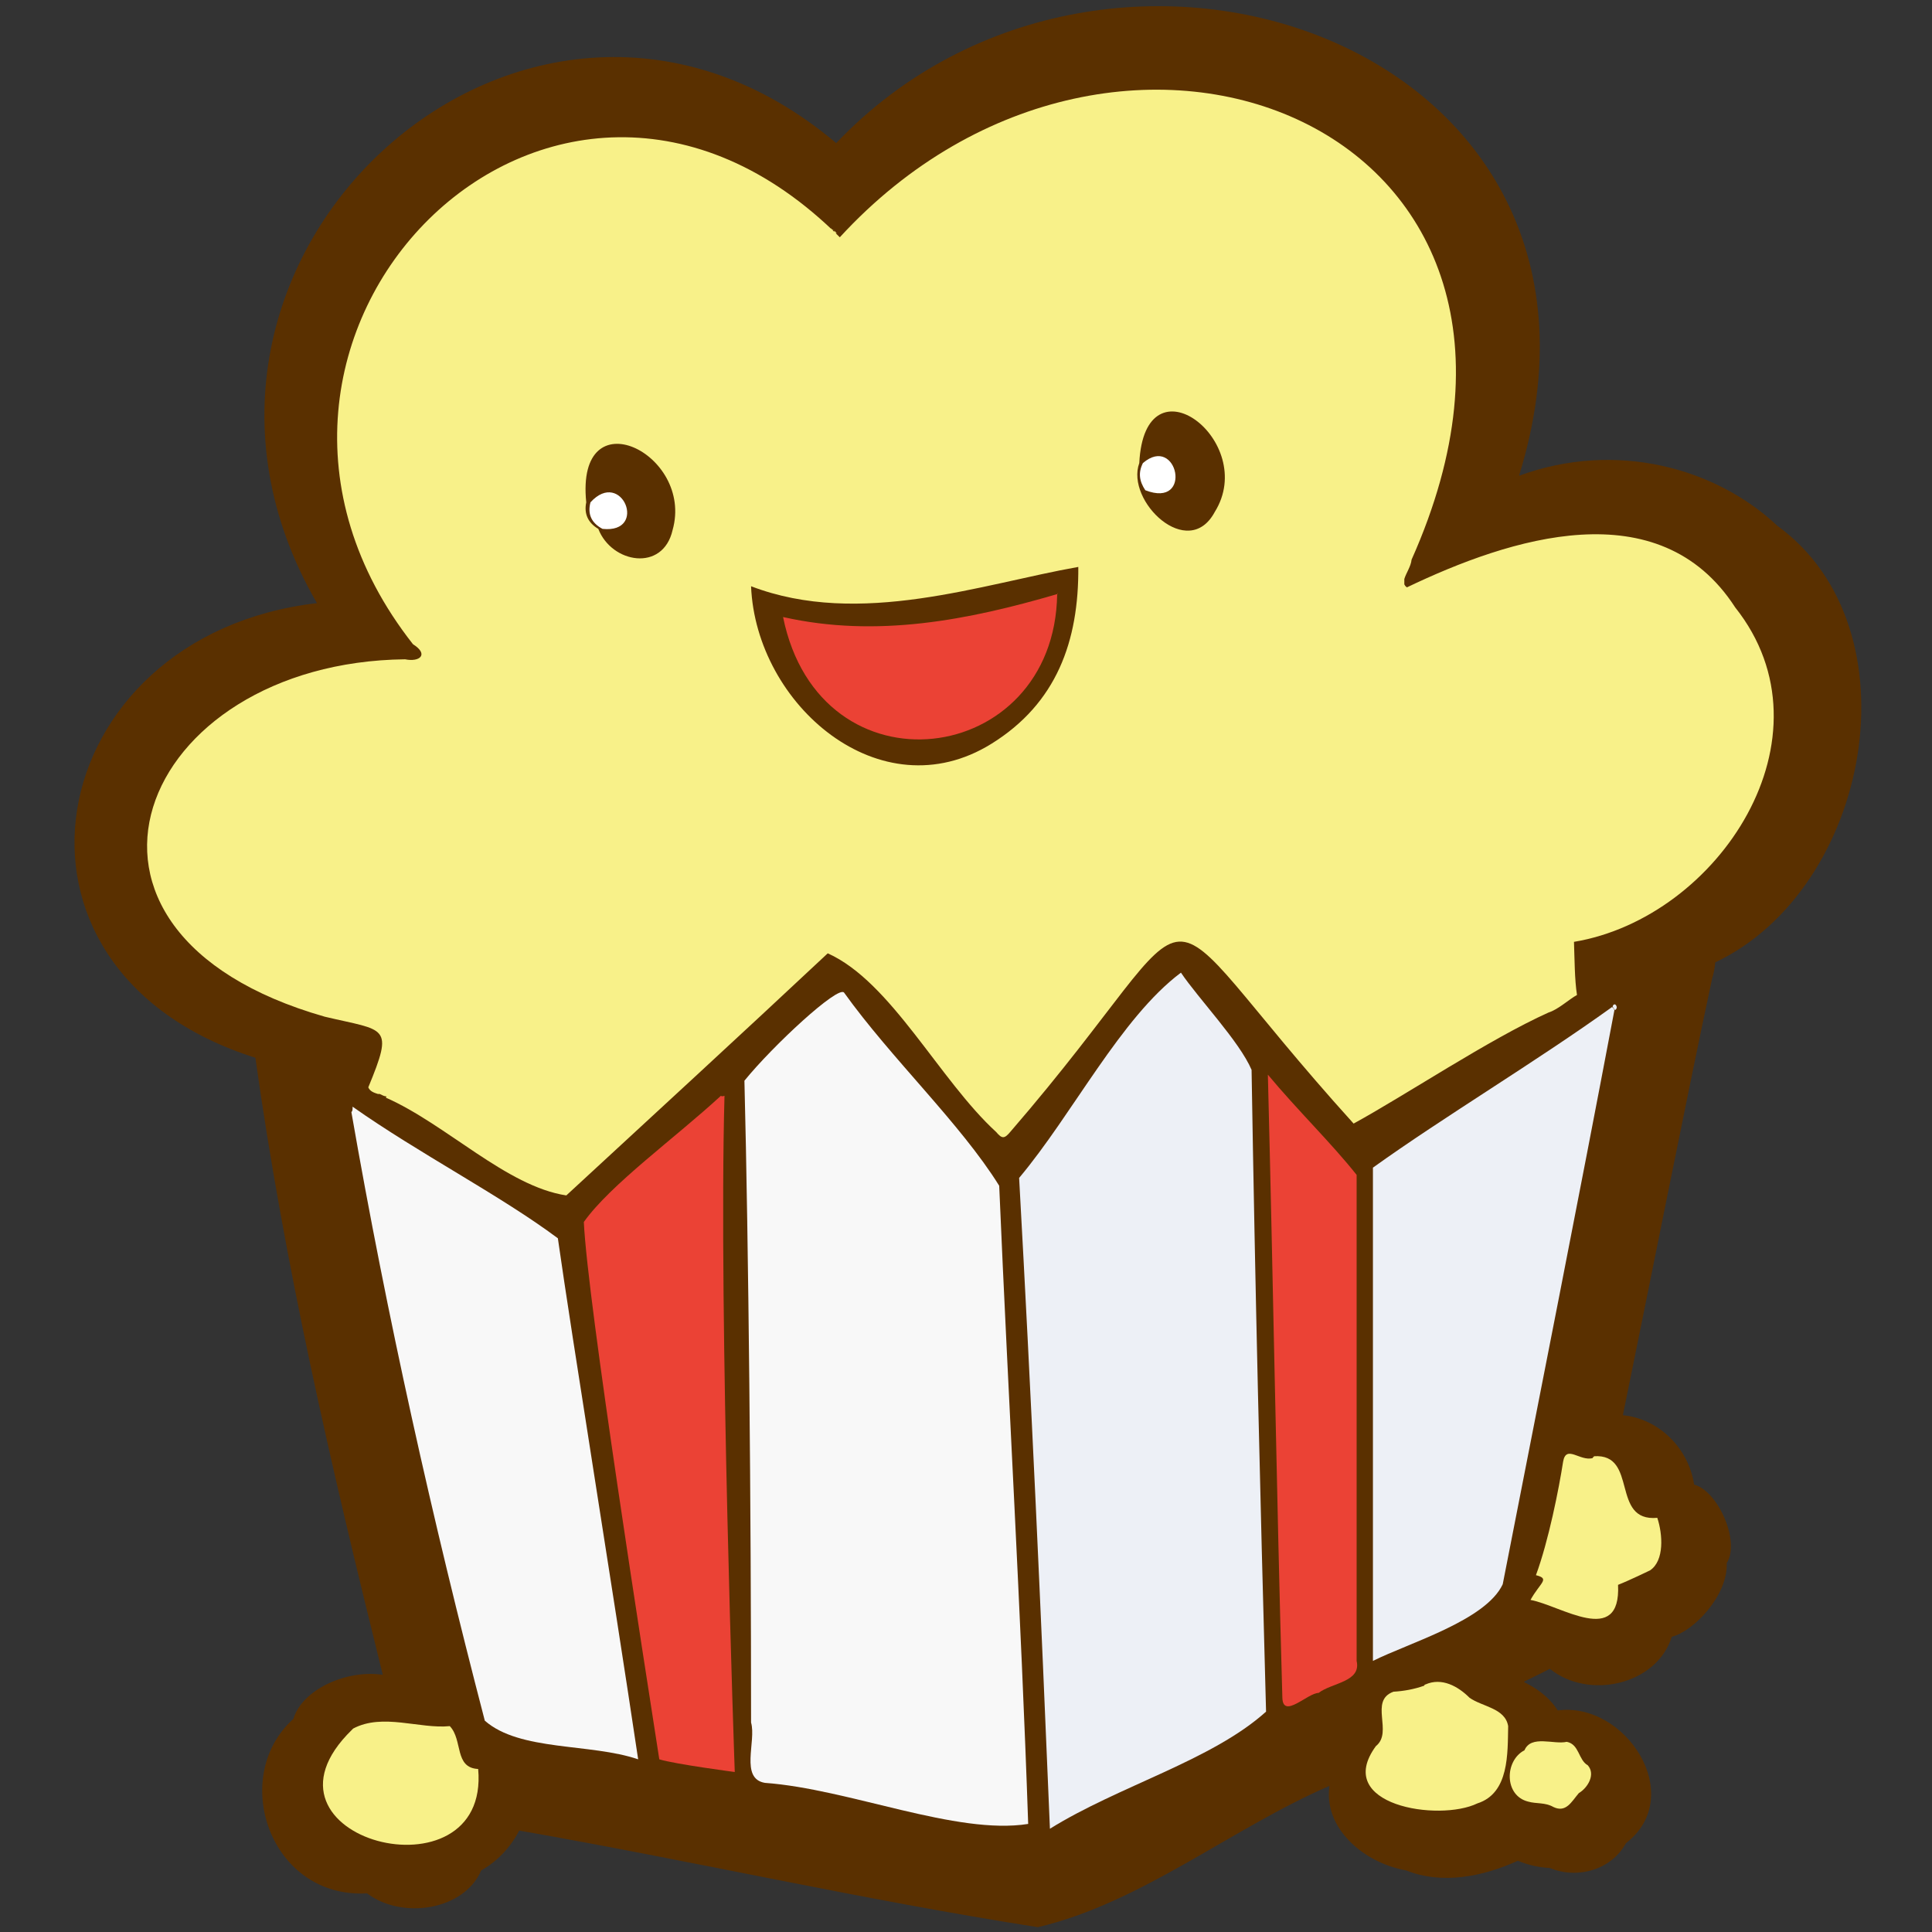 <?xml version="1.0" encoding="utf-8"?>
<!-- Generator: Adobe Illustrator 24.3.0, SVG Export Plug-In . SVG Version: 6.00 Build 0)  -->
<svg version="1.1" id="Layer_1" xmlns="http://www.w3.org/2000/svg" xmlns:xlink="http://www.w3.org/1999/xlink" x="0px" y="0px"
	 viewBox="0 0 32 32" enable-background="new 0 0 32 32" xml:space="preserve">
<rect x="0" y="0" width="32" height="32" fill="#333333" stroke="none"/>
<path fill="#5A3000" d="M29.44,8.71c-1.02-0.96-2.67-1.42-4.28-0.83c2.21-7.13-6.79-10.26-11.31-5.51C8.78-1.91,1.94,4.28,5.25,9.99
	c-4.58,0.53-5.67,6.06-1.02,7.53c0.48,3.42,1.24,6.71,2.11,10.22c-0.61-0.09-1.34,0.25-1.48,0.73c-1.07,0.96-0.39,2.98,1.22,2.89
	c0.58,0.44,1.61,0.28,1.89-0.38c0.27-0.15,0.49-0.39,0.63-0.66c2.86,0.5,5.71,1.15,8.59,1.6c1.71-0.4,3.23-1.65,4.83-2.34
	c-0.1,0.69,0.55,1.27,1.27,1.4c0.6,0.24,1.28,0.1,1.85-0.16c0.17,0.07,0.34,0.11,0.53,0.12c0.46,0.19,1.02,0.03,1.26-0.41
	c1.02-0.79-0.01-2.35-1.13-2.2c-0.15-0.24-0.39-0.39-0.56-0.47c0,0,0.01,0,0.01-0.01c0.14-0.07,0.25-0.12,0.42-0.21
	c0.64,0.52,1.77,0.27,2.02-0.53c0.36-0.09,0.93-0.68,0.91-1.22c0.23-0.36-0.15-1.2-0.54-1.3c-0.09-0.6-0.58-1.09-1.18-1.15
	c0.37-1.8,1.09-5.43,1.48-7.24c0.02-0.06,0.04-0.15,0.05-0.26C30.98,14.72,31.78,10.41,29.44,8.71z"/>
<g>
	<path fill="#F8F8F8" d="M12.44,28.53c0-3.55-0.04-7.85-0.11-10.63c0.47-0.58,1.55-1.58,1.65-1.46c0.78,1.09,1.93,2.17,2.57,3.2
		c0.15,3.52,0.36,7.05,0.48,10.57c-1.19,0.19-2.97-0.58-4.36-0.68C12.25,29.46,12.53,28.84,12.44,28.53
		C12.46,28.53,12.45,28.53,12.44,28.53z"/>
	<path fill="#EDF0F6" d="M17.39,30.29c-0.15-3.62-0.31-7.17-0.51-10.78c0.89-1.06,1.68-2.65,2.68-3.4c0.29,0.43,0.97,1.14,1.17,1.61
		c0.06,3.66,0.14,6.97,0.24,10.63C20.07,29.16,18.53,29.58,17.39,30.29z"/>
	<path fill="#F8F8F8" d="M5.84,18.33c1.09,0.77,2.45,1.47,3.4,2.18c0.24,1.69,0.9,5.75,1.33,8.63c-0.79-0.27-1.96-0.13-2.54-0.64
		c-0.87-3.34-1.62-6.69-2.21-10.08C5.84,18.4,5.84,18.38,5.84,18.33z"/>
	<path fill="#EDF0F6" d="M26.74,16.73c-0.6,3.17-1.23,6.34-1.85,9.51c-0.28,0.6-1.55,0.97-2.15,1.27c0-2.72,0-5.45,0-8.17
		c1.17-0.84,2.71-1.76,3.96-2.66C26.72,16.69,26.73,16.71,26.74,16.73z"/>
	<path fill="#EB4235" d="M12,18.15c-0.1,3.61,0.17,11.2,0.17,11.2s-0.99-0.13-1.25-0.21c-0.24-1.55-1.19-7.58-1.25-8.9
		c0.44-0.62,1.51-1.39,2.27-2.09C11.95,18.16,11.97,18.16,12,18.15z"/>
	<g>
		<path fill="#EB4235" d="M21.98,27.93C21.98,27.94,21.98,27.94,21.98,27.93C21.98,27.94,21.98,27.93,21.98,27.93z"/>
		<path fill="#EB4235" d="M21.89,27.98L21.89,27.98C21.89,27.98,21.9,27.98,21.89,27.98z"/>
	</g>
	<path fill="#F8F189" d="M6.42,16.94c-0.36-0.38-1.32-0.26-1.85-0.47c0.47,0.49,2.44,0.19,1.7,1.21c-0.1,0.24-0.04,0.33,0.19,0.49
		C6.63,17.77,6.61,17.35,6.42,16.94z"/>
	<path fill="#F8F189" d="M27.45,25.14c-0.78,0.07-0.31-1.07-1.05-1.02v0.01c-0.01,0-0.02,0.01-0.02,0.02
		c-0.21,0.06-0.44-0.23-0.49,0.06c-0.07,0.45-0.24,1.31-0.45,1.88c0.24,0.06,0.07,0.12-0.09,0.41c0.5,0.09,1.5,0.79,1.45-0.25
		c0.18-0.07,0.53-0.24,0.53-0.24C27.57,25.85,27.54,25.41,27.45,25.14z"/>
	<path fill="#EDF0F6" d="M26.71,16.67c0.03-0.09,0.11,0.02,0.04,0.06C26.73,16.71,26.72,16.69,26.71,16.67z"/>
	<path fill="#F8F189" d="M13.76,3.79c-0.02-0.02-0.03-0.03-0.05-0.04C13.73,3.76,13.75,3.78,13.76,3.79z"/>
	<path fill="#F8F189" d="M13.81,3.81c-0.03,0.01-0.05,0-0.05-0.03C13.78,3.8,13.79,3.81,13.81,3.81z"/>
	<path fill="#F8F189" d="M13.86,3.86c-0.03,0.01-0.05,0-0.04-0.04C13.83,3.83,13.84,3.85,13.86,3.86z"/>
	<path fill="#F8F189" d="M7.92,29.3c-0.4-0.02-0.25-0.48-0.47-0.71c-0.5,0.05-1.11-0.22-1.6,0.04c0.01-0.01-0.01,0.01-0.02,0.02
		C3.97,30.46,8.12,31.53,7.92,29.3z"/>
	<path fill="#FFFFFF" d="M18.93,7.67c0.57-0.49,0.84,0.76,0.04,0.45C18.87,7.97,18.85,7.83,18.93,7.67z"/>
	<path fill="#FFFFFF" d="M9.78,8.32c0.52-0.57,0.96,0.52,0.2,0.44C9.79,8.66,9.73,8.51,9.78,8.32z"/>
	<path fill="#EB4235" d="M17.51,9.84c-0.04,2.88-3.93,3.38-4.54,0.38C14.52,10.57,16.04,10.27,17.51,9.84z"/>
	<path fill="#EB4235" d="M17.51,9.84c0-0.01,0.01-0.01,0.01-0.02C17.52,9.83,17.52,9.84,17.51,9.84L17.51,9.84z"/>
	<path fill="#EB4235" d="M22.47,27.51c0-2.69,0-5.37,0-8.05c-0.42-0.53-0.97-1.06-1.47-1.66c0.09,3.52,0.14,6.8,0.24,10.32
		c0.01,0.36,0.42-0.08,0.6-0.08C22.06,27.87,22.55,27.86,22.47,27.51z"/>
	<path fill="#F8F189" d="M24.98,28.59c-0.05-0.3-0.43-0.32-0.64-0.47c-0.19-0.19-0.46-0.34-0.73-0.22c-0.01,0-0.02,0.01-0.02,0.02
		c-0.17,0.06-0.34,0.09-0.51,0.1c-0.41,0.15,0,0.67-0.29,0.9c-0.72,0.98,1.04,1.26,1.68,0.95C25,29.7,24.97,29.04,24.98,28.59z"/>
	<path fill="#F8F189" d="M26.3,29.24c-0.16-0.09-0.14-0.35-0.35-0.39c-0.21,0.05-0.59-0.12-0.7,0.14c-0.33,0.17-0.34,0.75,0.06,0.85
		c0.14,0.04,0.28,0.01,0.42,0.09c0.21,0.1,0.3-0.09,0.42-0.23C26.3,29.61,26.43,29.39,26.3,29.24z"/>
	<path fill="#F8F189" d="M28.74,10.06c-1.26-1.95-3.73-1.15-5.44-0.33c0.01,0-0.01-0.01-0.01-0.01s0-0.01-0.01-0.01
		c-0.01-0.01-0.01-0.02-0.02-0.03V9.59c0.03-0.1,0.11-0.21,0.12-0.32c3.21-7.19-4.86-10.36-9.47-5.34
		C9.16-0.81,2.87,5.62,6.84,10.67c0.27,0.17,0.11,0.3-0.13,0.25c-4.42,0.05-6.27,4.51-1.33,5.92c1.01,0.24,1.15,0.13,0.72,1.17
		c0.03,0.07,0.1,0.09,0.16,0.11h0.03c0.04,0.02,0.08,0.04,0.11,0.04c0,0.01-0.01,0.02-0.01,0.02c1,0.44,2,1.47,2.99,1.62
		c1.44-1.33,2.9-2.67,4.33-4.01c1.05,0.47,1.85,2.1,2.79,2.96c0.1,0.12,0.14,0.11,0.24-0.01c3.56-4.12,1.98-4.22,5.68-0.13
		c0.86-0.47,2.25-1.4,3.23-1.84c0.16-0.05,0.34-0.22,0.47-0.29c-0.04-0.25-0.04-0.61-0.05-0.88C28.47,15.2,30.44,12.2,28.74,10.06z
		 M11.14,8.78c-0.16,0.7-1.01,0.55-1.23-0.02c-0.17-0.1-0.24-0.25-0.2-0.44C9.53,6.55,11.5,7.51,11.14,8.78z M16.42,12.32
		c-1.84,1.14-3.9-0.65-3.98-2.61c1.8,0.69,3.83-0.04,5.42-0.32C17.87,10.62,17.5,11.65,16.42,12.32z M20.12,8.48
		c-0.44,0.82-1.48-0.18-1.25-0.81C18.96,5.86,20.85,7.31,20.12,8.48z"/>
</g>
</svg>
